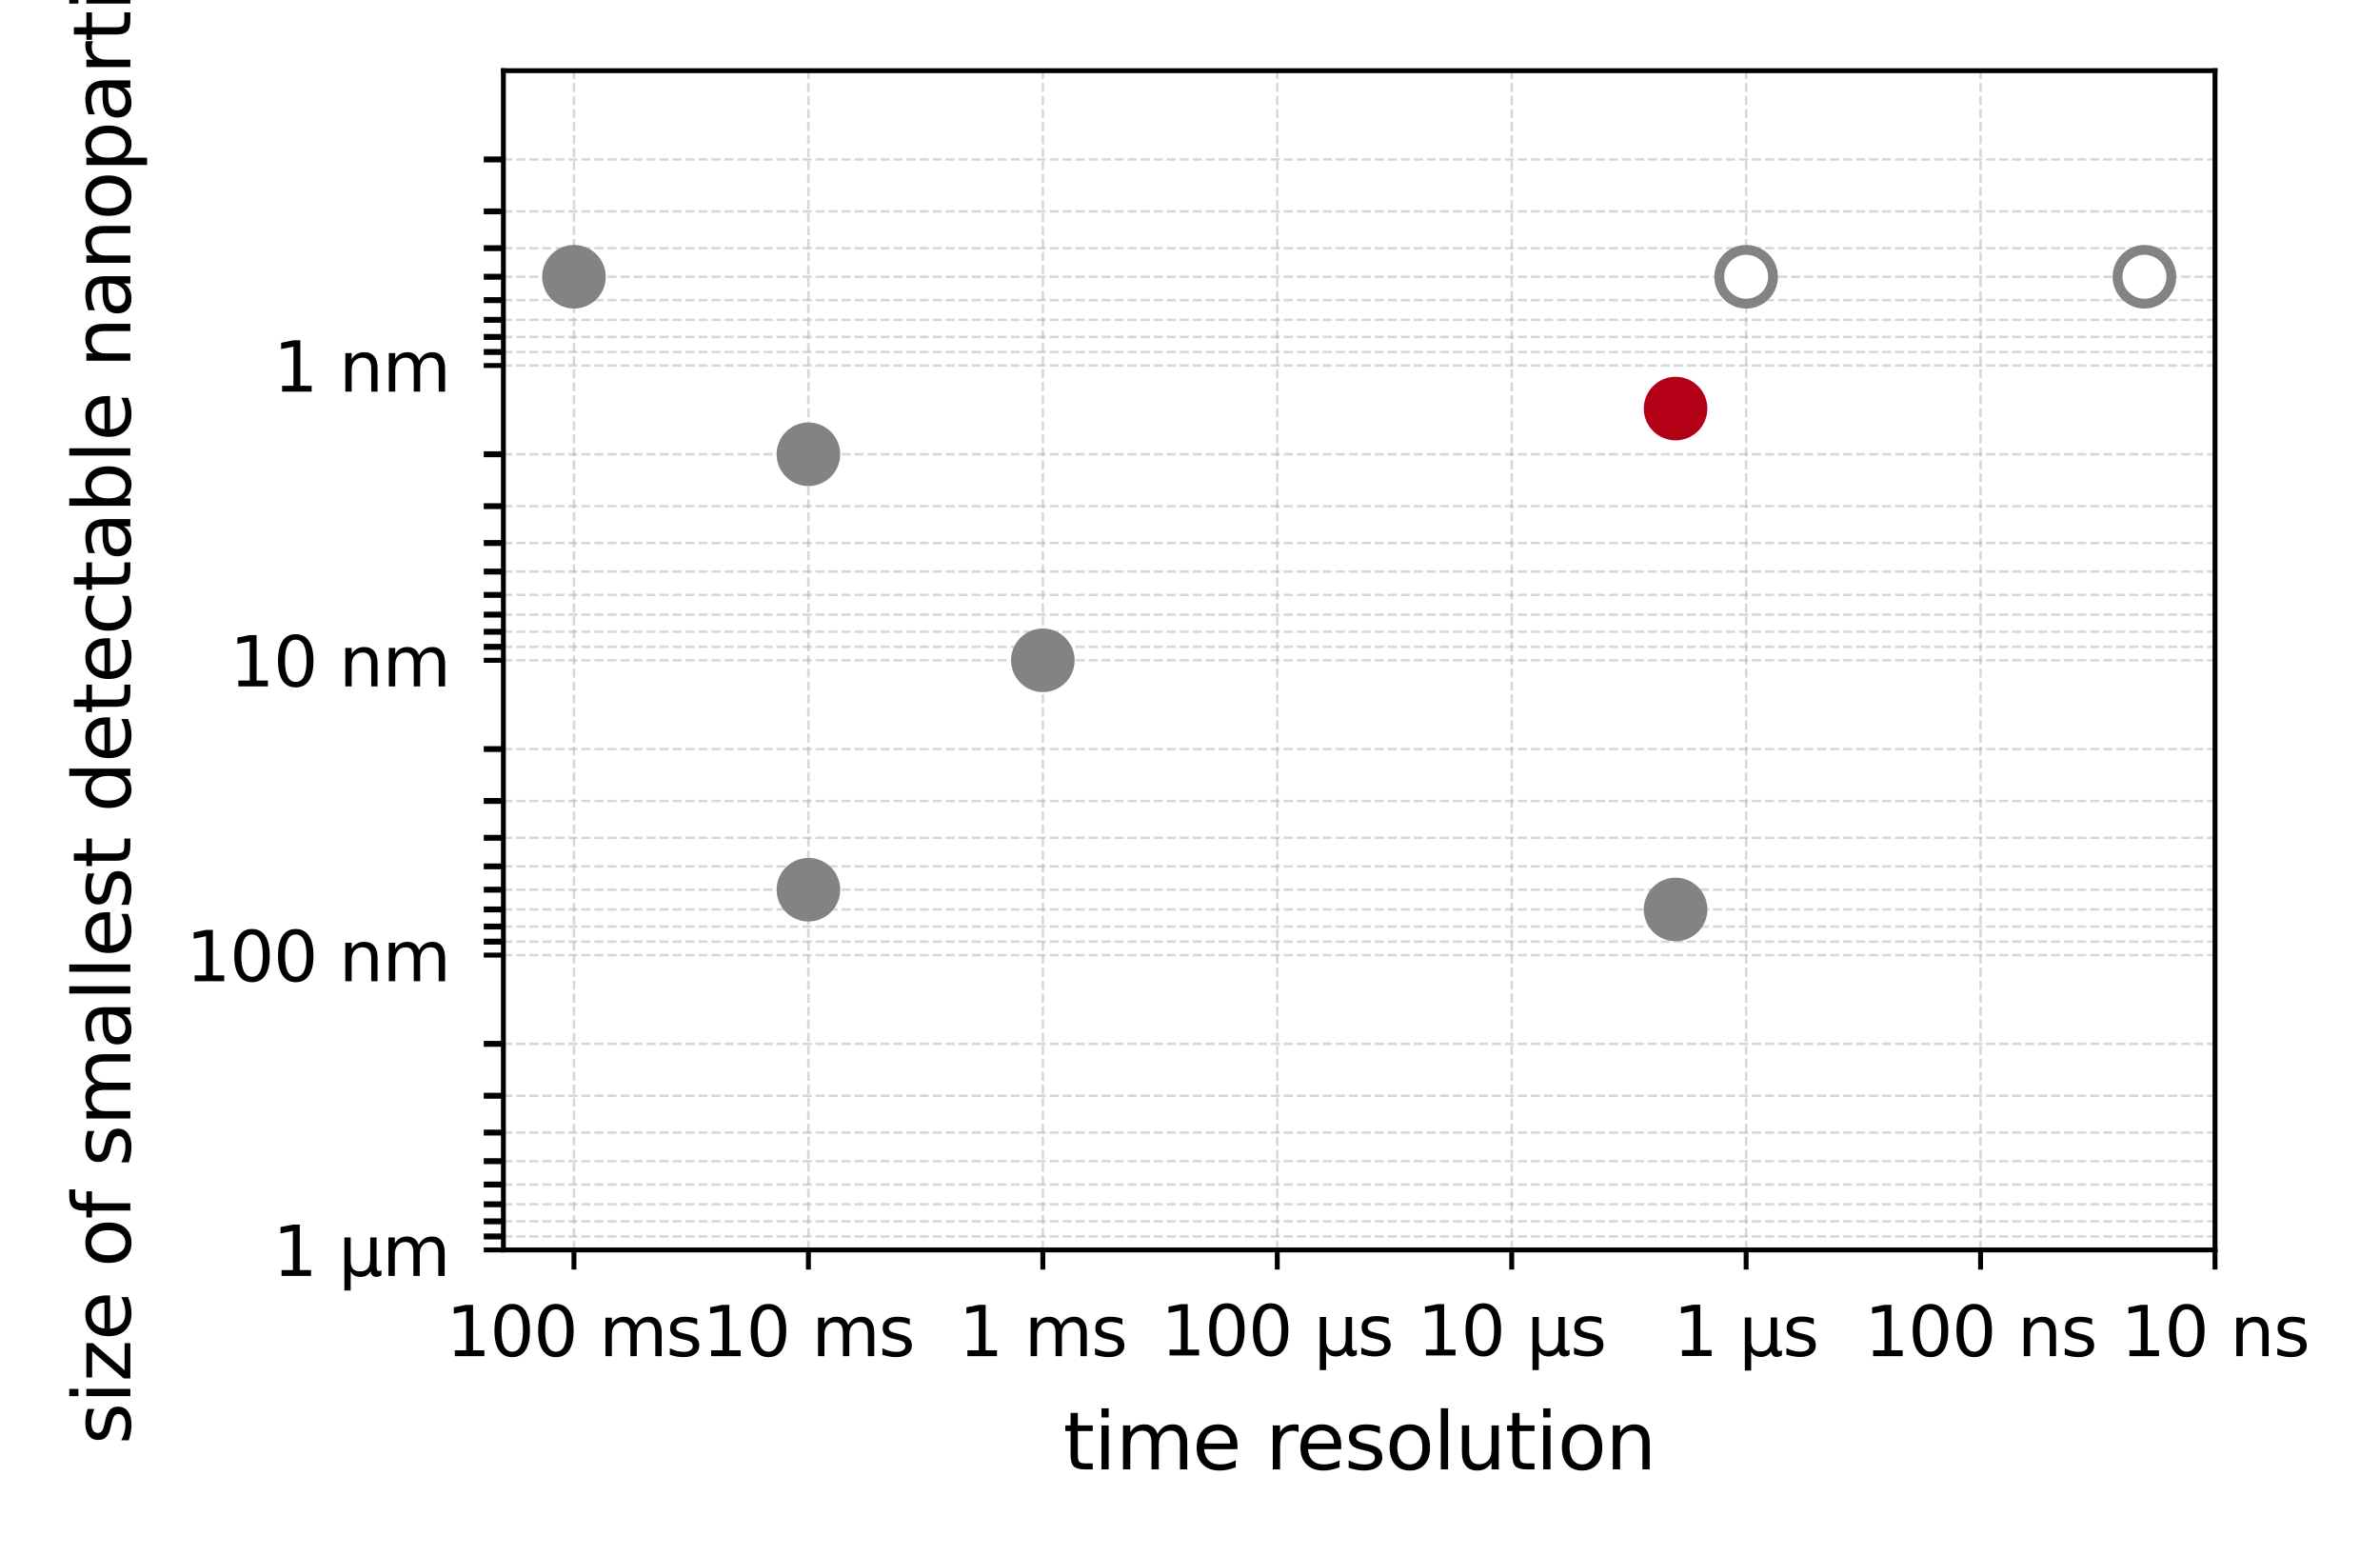 <?xml version="1.0" encoding="utf-8" standalone="no"?>
<!DOCTYPE svg PUBLIC "-//W3C//DTD SVG 1.1//EN"
  "http://www.w3.org/Graphics/SVG/1.1/DTD/svg11.dtd">
<svg xmlns:xlink="http://www.w3.org/1999/xlink" width="242.461pt" height="158.517pt" viewBox="0 0 242.461 158.517" xmlns="http://www.w3.org/2000/svg" version="1.1">
 <defs>
  <style type="text/css">*{stroke-linejoin: round; stroke-linecap: butt}</style>
 </defs>
 <g id="figure_1">
  <g id="patch_1">
   <path d="M 0 158.517 
L 242.461 158.517 
L 242.461 0 
L 0 0 
z
" style="fill: #ffffff"/>
  </g>
  <g id="axes_1">
   <g id="patch_2">
    <path d="M 51.283 127.3 
L 225.653 127.3 
L 225.653 7.2 
L 51.283 7.2 
z
" style="fill: #ffffff"/>
   </g>
   <g id="matplotlib.axis_1">
    <g id="xtick_1">
     <g id="line2d_1">
      <path d="M 225.653 127.3 
L 225.653 7.2 
" clip-path="url(#pc3b3ea3843)" style="fill: none; stroke-dasharray: 0.925,0.4; stroke-dashoffset: 0; stroke: #b0b0b0; stroke-opacity: 0.5; stroke-width: 0.25"/>
     </g>
     <g id="line2d_2">
      <defs>
       <path id="md70c2ba36d" d="M 0 0 
L 0 2 
" style="stroke: #000000; stroke-width: 0.5"/>
      </defs>
      <g>
       <use xlink:href="#md70c2ba36d" x="225.653" y="127.3" style="stroke: #000000; stroke-width: 0.5"/>
      </g>
     </g>
     <g id="text_1">
      <!-- 10 ns -->
      <g transform="translate(216.046 138.119) scale(0.07 -0.07)">
       <defs>
        <path id="DejaVuSans-31" d="M 794 531 
L 1825 531 
L 1825 4091 
L 703 3866 
L 703 4441 
L 1819 4666 
L 2450 4666 
L 2450 531 
L 3481 531 
L 3481 0 
L 794 0 
L 794 531 
z
" transform="scale(0.016)"/>
        <path id="DejaVuSans-30" d="M 2034 4250 
Q 1547 4250 1301 3770 
Q 1056 3291 1056 2328 
Q 1056 1369 1301 889 
Q 1547 409 2034 409 
Q 2525 409 2770 889 
Q 3016 1369 3016 2328 
Q 3016 3291 2770 3770 
Q 2525 4250 2034 4250 
z
M 2034 4750 
Q 2819 4750 3233 4129 
Q 3647 3509 3647 2328 
Q 3647 1150 3233 529 
Q 2819 -91 2034 -91 
Q 1250 -91 836 529 
Q 422 1150 422 2328 
Q 422 3509 836 4129 
Q 1250 4750 2034 4750 
z
" transform="scale(0.016)"/>
        <path id="DejaVuSans-20" transform="scale(0.016)"/>
        <path id="DejaVuSans-6e" d="M 3513 2113 
L 3513 0 
L 2938 0 
L 2938 2094 
Q 2938 2591 2744 2837 
Q 2550 3084 2163 3084 
Q 1697 3084 1428 2787 
Q 1159 2491 1159 1978 
L 1159 0 
L 581 0 
L 581 3500 
L 1159 3500 
L 1159 2956 
Q 1366 3272 1645 3428 
Q 1925 3584 2291 3584 
Q 2894 3584 3203 3211 
Q 3513 2838 3513 2113 
z
" transform="scale(0.016)"/>
        <path id="DejaVuSans-73" d="M 2834 3397 
L 2834 2853 
Q 2591 2978 2328 3040 
Q 2066 3103 1784 3103 
Q 1356 3103 1142 2972 
Q 928 2841 928 2578 
Q 928 2378 1081 2264 
Q 1234 2150 1697 2047 
L 1894 2003 
Q 2506 1872 2764 1633 
Q 3022 1394 3022 966 
Q 3022 478 2636 193 
Q 2250 -91 1575 -91 
Q 1294 -91 989 -36 
Q 684 19 347 128 
L 347 722 
Q 666 556 975 473 
Q 1284 391 1588 391 
Q 1994 391 2212 530 
Q 2431 669 2431 922 
Q 2431 1156 2273 1281 
Q 2116 1406 1581 1522 
L 1381 1569 
Q 847 1681 609 1914 
Q 372 2147 372 2553 
Q 372 3047 722 3315 
Q 1072 3584 1716 3584 
Q 2034 3584 2315 3537 
Q 2597 3491 2834 3397 
z
" transform="scale(0.016)"/>
       </defs>
       <use xlink:href="#DejaVuSans-31"/>
       <use xlink:href="#DejaVuSans-30" x="63.623"/>
       <use xlink:href="#DejaVuSans-20" x="127.246"/>
       <use xlink:href="#DejaVuSans-6e" x="159.033"/>
       <use xlink:href="#DejaVuSans-73" x="222.412"/>
      </g>
     </g>
    </g>
    <g id="xtick_2">
     <g id="line2d_3">
      <path d="M 201.77 127.3 
L 201.77 7.2 
" clip-path="url(#pc3b3ea3843)" style="fill: none; stroke-dasharray: 0.925,0.4; stroke-dashoffset: 0; stroke: #b0b0b0; stroke-opacity: 0.5; stroke-width: 0.25"/>
     </g>
     <g id="line2d_4">
      <g>
       <use xlink:href="#md70c2ba36d" x="201.77" y="127.3" style="stroke: #000000; stroke-width: 0.5"/>
      </g>
     </g>
     <g id="text_2">
      <!-- 100 ns -->
      <g transform="translate(189.936 138.119) scale(0.07 -0.07)">
       <use xlink:href="#DejaVuSans-31"/>
       <use xlink:href="#DejaVuSans-30" x="63.623"/>
       <use xlink:href="#DejaVuSans-30" x="127.246"/>
       <use xlink:href="#DejaVuSans-20" x="190.869"/>
       <use xlink:href="#DejaVuSans-6e" x="222.656"/>
       <use xlink:href="#DejaVuSans-73" x="286.035"/>
      </g>
     </g>
    </g>
    <g id="xtick_3">
     <g id="line2d_5">
      <path d="M 177.887 127.3 
L 177.887 7.2 
" clip-path="url(#pc3b3ea3843)" style="fill: none; stroke-dasharray: 0.925,0.4; stroke-dashoffset: 0; stroke: #b0b0b0; stroke-opacity: 0.5; stroke-width: 0.25"/>
     </g>
     <g id="line2d_6">
      <g>
       <use xlink:href="#md70c2ba36d" x="177.887" y="127.3" style="stroke: #000000; stroke-width: 0.5"/>
      </g>
     </g>
     <g id="text_3">
      <!-- 1 $\mathsf{\mu}$s -->
      <g transform="translate(170.467 138.105) scale(0.07 -0.07)">
       <defs>
        <path id="DejaVuSans-3bc" d="M 544 -1331 
L 544 3500 
L 1119 3500 
L 1119 1325 
Q 1119 872 1334 640 
Q 1550 409 1972 409 
Q 2434 409 2667 671 
Q 2900 934 2900 1459 
L 2900 3500 
L 3475 3500 
L 3475 806 
Q 3475 619 3529 530 
Q 3584 441 3700 441 
Q 3728 441 3778 458 
Q 3828 475 3916 513 
L 3916 50 
Q 3788 -22 3673 -56 
Q 3559 -91 3450 -91 
Q 3234 -91 3106 31 
Q 2978 153 2931 403 
Q 2775 156 2548 32 
Q 2322 -91 2016 -91 
Q 1697 -91 1473 31 
Q 1250 153 1119 397 
L 1119 -1331 
L 544 -1331 
z
" transform="scale(0.016)"/>
       </defs>
       <use xlink:href="#DejaVuSans-31" transform="translate(0 0.094)"/>
       <use xlink:href="#DejaVuSans-20" transform="translate(63.623 0.094)"/>
       <use xlink:href="#DejaVuSans-3bc" transform="translate(95.41 0.094)"/>
       <use xlink:href="#DejaVuSans-73" transform="translate(159.033 0.094)"/>
      </g>
     </g>
    </g>
    <g id="xtick_4">
     <g id="line2d_7">
      <path d="M 154.004 127.3 
L 154.004 7.2 
" clip-path="url(#pc3b3ea3843)" style="fill: none; stroke-dasharray: 0.925,0.4; stroke-dashoffset: 0; stroke: #b0b0b0; stroke-opacity: 0.5; stroke-width: 0.25"/>
     </g>
     <g id="line2d_8">
      <g>
       <use xlink:href="#md70c2ba36d" x="154.004" y="127.3" style="stroke: #000000; stroke-width: 0.5"/>
      </g>
     </g>
     <g id="text_4">
      <!-- 10 $\mathsf{\mu}$s -->
      <g transform="translate(144.379 138.105) scale(0.07 -0.07)">
       <use xlink:href="#DejaVuSans-31" transform="translate(0 0.781)"/>
       <use xlink:href="#DejaVuSans-30" transform="translate(63.623 0.781)"/>
       <use xlink:href="#DejaVuSans-20" transform="translate(127.246 0.781)"/>
       <use xlink:href="#DejaVuSans-3bc" transform="translate(159.033 0.781)"/>
       <use xlink:href="#DejaVuSans-73" transform="translate(222.656 0.781)"/>
      </g>
     </g>
    </g>
    <g id="xtick_5">
     <g id="line2d_9">
      <path d="M 130.121 127.3 
L 130.121 7.2 
" clip-path="url(#pc3b3ea3843)" style="fill: none; stroke-dasharray: 0.925,0.4; stroke-dashoffset: 0; stroke: #b0b0b0; stroke-opacity: 0.5; stroke-width: 0.25"/>
     </g>
     <g id="line2d_10">
      <g>
       <use xlink:href="#md70c2ba36d" x="130.121" y="127.3" style="stroke: #000000; stroke-width: 0.5"/>
      </g>
     </g>
     <g id="text_5">
      <!-- 100 $\mathsf{\mu}$s -->
      <g transform="translate(118.256 138.105) scale(0.07 -0.07)">
       <use xlink:href="#DejaVuSans-31" transform="translate(0 0.781)"/>
       <use xlink:href="#DejaVuSans-30" transform="translate(63.623 0.781)"/>
       <use xlink:href="#DejaVuSans-30" transform="translate(127.246 0.781)"/>
       <use xlink:href="#DejaVuSans-20" transform="translate(190.869 0.781)"/>
       <use xlink:href="#DejaVuSans-3bc" transform="translate(222.656 0.781)"/>
       <use xlink:href="#DejaVuSans-73" transform="translate(286.279 0.781)"/>
      </g>
     </g>
    </g>
    <g id="xtick_6">
     <g id="line2d_11">
      <path d="M 106.238 127.3 
L 106.238 7.2 
" clip-path="url(#pc3b3ea3843)" style="fill: none; stroke-dasharray: 0.925,0.4; stroke-dashoffset: 0; stroke: #b0b0b0; stroke-opacity: 0.5; stroke-width: 0.25"/>
     </g>
     <g id="line2d_12">
      <g>
       <use xlink:href="#md70c2ba36d" x="106.238" y="127.3" style="stroke: #000000; stroke-width: 0.5"/>
      </g>
     </g>
     <g id="text_6">
      <!-- 1 ms -->
      <g transform="translate(97.667 138.119) scale(0.07 -0.07)">
       <defs>
        <path id="DejaVuSans-6d" d="M 3328 2828 
Q 3544 3216 3844 3400 
Q 4144 3584 4550 3584 
Q 5097 3584 5394 3201 
Q 5691 2819 5691 2113 
L 5691 0 
L 5113 0 
L 5113 2094 
Q 5113 2597 4934 2840 
Q 4756 3084 4391 3084 
Q 3944 3084 3684 2787 
Q 3425 2491 3425 1978 
L 3425 0 
L 2847 0 
L 2847 2094 
Q 2847 2600 2669 2842 
Q 2491 3084 2119 3084 
Q 1678 3084 1418 2786 
Q 1159 2488 1159 1978 
L 1159 0 
L 581 0 
L 581 3500 
L 1159 3500 
L 1159 2956 
Q 1356 3278 1631 3431 
Q 1906 3584 2284 3584 
Q 2666 3584 2933 3390 
Q 3200 3197 3328 2828 
z
" transform="scale(0.016)"/>
       </defs>
       <use xlink:href="#DejaVuSans-31"/>
       <use xlink:href="#DejaVuSans-20" x="63.623"/>
       <use xlink:href="#DejaVuSans-6d" x="95.41"/>
       <use xlink:href="#DejaVuSans-73" x="192.822"/>
      </g>
     </g>
    </g>
    <g id="xtick_7">
     <g id="line2d_13">
      <path d="M 82.356 127.3 
L 82.356 7.2 
" clip-path="url(#pc3b3ea3843)" style="fill: none; stroke-dasharray: 0.925,0.4; stroke-dashoffset: 0; stroke: #b0b0b0; stroke-opacity: 0.5; stroke-width: 0.25"/>
     </g>
     <g id="line2d_14">
      <g>
       <use xlink:href="#md70c2ba36d" x="82.356" y="127.3" style="stroke: #000000; stroke-width: 0.5"/>
      </g>
     </g>
     <g id="text_7">
      <!-- 10 ms -->
      <g transform="translate(71.557 138.119) scale(0.07 -0.07)">
       <use xlink:href="#DejaVuSans-31"/>
       <use xlink:href="#DejaVuSans-30" x="63.623"/>
       <use xlink:href="#DejaVuSans-20" x="127.246"/>
       <use xlink:href="#DejaVuSans-6d" x="159.033"/>
       <use xlink:href="#DejaVuSans-73" x="256.445"/>
      </g>
     </g>
    </g>
    <g id="xtick_8">
     <g id="line2d_15">
      <path d="M 58.473 127.3 
L 58.473 7.2 
" clip-path="url(#pc3b3ea3843)" style="fill: none; stroke-dasharray: 0.925,0.4; stroke-dashoffset: 0; stroke: #b0b0b0; stroke-opacity: 0.5; stroke-width: 0.25"/>
     </g>
     <g id="line2d_16">
      <g>
       <use xlink:href="#md70c2ba36d" x="58.473" y="127.3" style="stroke: #000000; stroke-width: 0.5"/>
      </g>
     </g>
     <g id="text_8">
      <!-- 100 ms -->
      <g transform="translate(45.447 138.119) scale(0.07 -0.07)">
       <use xlink:href="#DejaVuSans-31"/>
       <use xlink:href="#DejaVuSans-30" x="63.623"/>
       <use xlink:href="#DejaVuSans-30" x="127.246"/>
       <use xlink:href="#DejaVuSans-20" x="190.869"/>
       <use xlink:href="#DejaVuSans-6d" x="222.656"/>
       <use xlink:href="#DejaVuSans-73" x="320.068"/>
      </g>
     </g>
    </g>
    <g id="text_9">
     <!-- time resolution -->
     <g transform="translate(108.305 149.653) scale(0.08 -0.08)">
      <defs>
       <path id="DejaVuSans-74" d="M 1172 4494 
L 1172 3500 
L 2356 3500 
L 2356 3053 
L 1172 3053 
L 1172 1153 
Q 1172 725 1289 603 
Q 1406 481 1766 481 
L 2356 481 
L 2356 0 
L 1766 0 
Q 1100 0 847 248 
Q 594 497 594 1153 
L 594 3053 
L 172 3053 
L 172 3500 
L 594 3500 
L 594 4494 
L 1172 4494 
z
" transform="scale(0.016)"/>
       <path id="DejaVuSans-69" d="M 603 3500 
L 1178 3500 
L 1178 0 
L 603 0 
L 603 3500 
z
M 603 4863 
L 1178 4863 
L 1178 4134 
L 603 4134 
L 603 4863 
z
" transform="scale(0.016)"/>
       <path id="DejaVuSans-65" d="M 3597 1894 
L 3597 1613 
L 953 1613 
Q 991 1019 1311 708 
Q 1631 397 2203 397 
Q 2534 397 2845 478 
Q 3156 559 3463 722 
L 3463 178 
Q 3153 47 2828 -22 
Q 2503 -91 2169 -91 
Q 1331 -91 842 396 
Q 353 884 353 1716 
Q 353 2575 817 3079 
Q 1281 3584 2069 3584 
Q 2775 3584 3186 3129 
Q 3597 2675 3597 1894 
z
M 3022 2063 
Q 3016 2534 2758 2815 
Q 2500 3097 2075 3097 
Q 1594 3097 1305 2825 
Q 1016 2553 972 2059 
L 3022 2063 
z
" transform="scale(0.016)"/>
       <path id="DejaVuSans-72" d="M 2631 2963 
Q 2534 3019 2420 3045 
Q 2306 3072 2169 3072 
Q 1681 3072 1420 2755 
Q 1159 2438 1159 1844 
L 1159 0 
L 581 0 
L 581 3500 
L 1159 3500 
L 1159 2956 
Q 1341 3275 1631 3429 
Q 1922 3584 2338 3584 
Q 2397 3584 2469 3576 
Q 2541 3569 2628 3553 
L 2631 2963 
z
" transform="scale(0.016)"/>
       <path id="DejaVuSans-6f" d="M 1959 3097 
Q 1497 3097 1228 2736 
Q 959 2375 959 1747 
Q 959 1119 1226 758 
Q 1494 397 1959 397 
Q 2419 397 2687 759 
Q 2956 1122 2956 1747 
Q 2956 2369 2687 2733 
Q 2419 3097 1959 3097 
z
M 1959 3584 
Q 2709 3584 3137 3096 
Q 3566 2609 3566 1747 
Q 3566 888 3137 398 
Q 2709 -91 1959 -91 
Q 1206 -91 779 398 
Q 353 888 353 1747 
Q 353 2609 779 3096 
Q 1206 3584 1959 3584 
z
" transform="scale(0.016)"/>
       <path id="DejaVuSans-6c" d="M 603 4863 
L 1178 4863 
L 1178 0 
L 603 0 
L 603 4863 
z
" transform="scale(0.016)"/>
       <path id="DejaVuSans-75" d="M 544 1381 
L 544 3500 
L 1119 3500 
L 1119 1403 
Q 1119 906 1312 657 
Q 1506 409 1894 409 
Q 2359 409 2629 706 
Q 2900 1003 2900 1516 
L 2900 3500 
L 3475 3500 
L 3475 0 
L 2900 0 
L 2900 538 
Q 2691 219 2414 64 
Q 2138 -91 1772 -91 
Q 1169 -91 856 284 
Q 544 659 544 1381 
z
M 1991 3584 
L 1991 3584 
z
" transform="scale(0.016)"/>
      </defs>
      <use xlink:href="#DejaVuSans-74"/>
      <use xlink:href="#DejaVuSans-69" x="39.209"/>
      <use xlink:href="#DejaVuSans-6d" x="66.992"/>
      <use xlink:href="#DejaVuSans-65" x="164.404"/>
      <use xlink:href="#DejaVuSans-20" x="225.928"/>
      <use xlink:href="#DejaVuSans-72" x="257.715"/>
      <use xlink:href="#DejaVuSans-65" x="296.578"/>
      <use xlink:href="#DejaVuSans-73" x="358.102"/>
      <use xlink:href="#DejaVuSans-6f" x="410.201"/>
      <use xlink:href="#DejaVuSans-6c" x="471.383"/>
      <use xlink:href="#DejaVuSans-75" x="499.166"/>
      <use xlink:href="#DejaVuSans-74" x="562.545"/>
      <use xlink:href="#DejaVuSans-69" x="601.754"/>
      <use xlink:href="#DejaVuSans-6f" x="629.537"/>
      <use xlink:href="#DejaVuSans-6e" x="690.719"/>
     </g>
    </g>
   </g>
   <g id="matplotlib.axis_2">
    <g id="ytick_1">
     <g id="line2d_17">
      <path d="M 51.283 127.3 
L 225.653 127.3 
" clip-path="url(#pc3b3ea3843)" style="fill: none; stroke-dasharray: 0.925,0.4; stroke-dashoffset: 0; stroke: #b0b0b0; stroke-opacity: 0.5; stroke-width: 0.25"/>
     </g>
     <g id="line2d_18">
      <defs>
       <path id="m276f7c7479" d="M 0 0 
L -2 0 
" style="stroke: #000000; stroke-width: 0.5"/>
      </defs>
      <g>
       <use xlink:href="#m276f7c7479" x="51.283" y="127.3" style="stroke: #000000; stroke-width: 0.5"/>
      </g>
     </g>
     <g id="text_10">
      <!-- 1 $\mathsf{\mu}$m -->
      <g transform="translate(27.793 129.952) scale(0.07 -0.07)">
       <use xlink:href="#DejaVuSans-31" transform="translate(0 0.094)"/>
       <use xlink:href="#DejaVuSans-20" transform="translate(63.623 0.094)"/>
       <use xlink:href="#DejaVuSans-3bc" transform="translate(95.41 0.094)"/>
       <use xlink:href="#DejaVuSans-6d" transform="translate(159.033 0.094)"/>
      </g>
     </g>
    </g>
    <g id="ytick_2">
     <g id="line2d_19">
      <path d="M 51.283 97.275 
L 225.653 97.275 
" clip-path="url(#pc3b3ea3843)" style="fill: none; stroke-dasharray: 0.925,0.4; stroke-dashoffset: 0; stroke: #b0b0b0; stroke-opacity: 0.5; stroke-width: 0.25"/>
     </g>
     <g id="line2d_20">
      <g>
       <use xlink:href="#m276f7c7479" x="51.283" y="97.275" style="stroke: #000000; stroke-width: 0.5"/>
      </g>
     </g>
     <g id="text_11">
      <!-- 100 nm -->
      <g transform="translate(18.942 99.934) scale(0.07 -0.07)">
       <use xlink:href="#DejaVuSans-31"/>
       <use xlink:href="#DejaVuSans-30" x="63.623"/>
       <use xlink:href="#DejaVuSans-30" x="127.246"/>
       <use xlink:href="#DejaVuSans-20" x="190.869"/>
       <use xlink:href="#DejaVuSans-6e" x="222.656"/>
       <use xlink:href="#DejaVuSans-6d" x="286.035"/>
      </g>
     </g>
    </g>
    <g id="ytick_3">
     <g id="line2d_21">
      <path d="M 51.283 67.25 
L 225.653 67.25 
" clip-path="url(#pc3b3ea3843)" style="fill: none; stroke-dasharray: 0.925,0.4; stroke-dashoffset: 0; stroke: #b0b0b0; stroke-opacity: 0.5; stroke-width: 0.25"/>
     </g>
     <g id="line2d_22">
      <g>
       <use xlink:href="#m276f7c7479" x="51.283" y="67.25" style="stroke: #000000; stroke-width: 0.5"/>
      </g>
     </g>
     <g id="text_12">
      <!-- 10 nm -->
      <g transform="translate(23.396 69.909) scale(0.07 -0.07)">
       <use xlink:href="#DejaVuSans-31"/>
       <use xlink:href="#DejaVuSans-30" x="63.623"/>
       <use xlink:href="#DejaVuSans-20" x="127.246"/>
       <use xlink:href="#DejaVuSans-6e" x="159.033"/>
       <use xlink:href="#DejaVuSans-6d" x="222.412"/>
      </g>
     </g>
    </g>
    <g id="ytick_4">
     <g id="line2d_23">
      <path d="M 51.283 37.225 
L 225.653 37.225 
" clip-path="url(#pc3b3ea3843)" style="fill: none; stroke-dasharray: 0.925,0.4; stroke-dashoffset: 0; stroke: #b0b0b0; stroke-opacity: 0.5; stroke-width: 0.25"/>
     </g>
     <g id="line2d_24">
      <g>
       <use xlink:href="#m276f7c7479" x="51.283" y="37.225" style="stroke: #000000; stroke-width: 0.5"/>
      </g>
     </g>
     <g id="text_13">
      <!-- 1 nm -->
      <g transform="translate(27.85 39.884) scale(0.07 -0.07)">
       <use xlink:href="#DejaVuSans-31"/>
       <use xlink:href="#DejaVuSans-20" x="63.623"/>
       <use xlink:href="#DejaVuSans-6e" x="95.41"/>
       <use xlink:href="#DejaVuSans-6d" x="158.789"/>
      </g>
     </g>
    </g>
    <g id="ytick_5">
     <g id="line2d_25">
      <path d="M 51.283 16.238 
L 225.653 16.238 
" clip-path="url(#pc3b3ea3843)" style="fill: none; stroke-dasharray: 0.925,0.4; stroke-dashoffset: 0; stroke: #b0b0b0; stroke-opacity: 0.5; stroke-width: 0.25"/>
     </g>
     <g id="line2d_26">
      <defs>
       <path id="me247e06c7e" d="M 0 0 
L -2 0 
" style="stroke: #000000; stroke-width: 0.6"/>
      </defs>
      <g>
       <use xlink:href="#me247e06c7e" x="51.283" y="16.238" style="stroke: #000000; stroke-width: 0.6"/>
      </g>
     </g>
    </g>
    <g id="ytick_6">
     <g id="line2d_27">
      <path d="M 51.283 21.526 
L 225.653 21.526 
" clip-path="url(#pc3b3ea3843)" style="fill: none; stroke-dasharray: 0.925,0.4; stroke-dashoffset: 0; stroke: #b0b0b0; stroke-opacity: 0.5; stroke-width: 0.25"/>
     </g>
     <g id="line2d_28">
      <g>
       <use xlink:href="#me247e06c7e" x="51.283" y="21.526" style="stroke: #000000; stroke-width: 0.6"/>
      </g>
     </g>
    </g>
    <g id="ytick_7">
     <g id="line2d_29">
      <path d="M 51.283 25.277 
L 225.653 25.277 
" clip-path="url(#pc3b3ea3843)" style="fill: none; stroke-dasharray: 0.925,0.4; stroke-dashoffset: 0; stroke: #b0b0b0; stroke-opacity: 0.5; stroke-width: 0.25"/>
     </g>
     <g id="line2d_30">
      <g>
       <use xlink:href="#me247e06c7e" x="51.283" y="25.277" style="stroke: #000000; stroke-width: 0.6"/>
      </g>
     </g>
    </g>
    <g id="ytick_8">
     <g id="line2d_31">
      <path d="M 51.283 28.187 
L 225.653 28.187 
" clip-path="url(#pc3b3ea3843)" style="fill: none; stroke-dasharray: 0.925,0.4; stroke-dashoffset: 0; stroke: #b0b0b0; stroke-opacity: 0.5; stroke-width: 0.25"/>
     </g>
     <g id="line2d_32">
      <g>
       <use xlink:href="#me247e06c7e" x="51.283" y="28.187" style="stroke: #000000; stroke-width: 0.6"/>
      </g>
     </g>
    </g>
    <g id="ytick_9">
     <g id="line2d_33">
      <path d="M 51.283 30.564 
L 225.653 30.564 
" clip-path="url(#pc3b3ea3843)" style="fill: none; stroke-dasharray: 0.925,0.4; stroke-dashoffset: 0; stroke: #b0b0b0; stroke-opacity: 0.5; stroke-width: 0.25"/>
     </g>
     <g id="line2d_34">
      <g>
       <use xlink:href="#me247e06c7e" x="51.283" y="30.564" style="stroke: #000000; stroke-width: 0.6"/>
      </g>
     </g>
    </g>
    <g id="ytick_10">
     <g id="line2d_35">
      <path d="M 51.283 32.574 
L 225.653 32.574 
" clip-path="url(#pc3b3ea3843)" style="fill: none; stroke-dasharray: 0.925,0.4; stroke-dashoffset: 0; stroke: #b0b0b0; stroke-opacity: 0.5; stroke-width: 0.25"/>
     </g>
     <g id="line2d_36">
      <g>
       <use xlink:href="#me247e06c7e" x="51.283" y="32.574" style="stroke: #000000; stroke-width: 0.6"/>
      </g>
     </g>
    </g>
    <g id="ytick_11">
     <g id="line2d_37">
      <path d="M 51.283 34.315 
L 225.653 34.315 
" clip-path="url(#pc3b3ea3843)" style="fill: none; stroke-dasharray: 0.925,0.4; stroke-dashoffset: 0; stroke: #b0b0b0; stroke-opacity: 0.5; stroke-width: 0.25"/>
     </g>
     <g id="line2d_38">
      <g>
       <use xlink:href="#me247e06c7e" x="51.283" y="34.315" style="stroke: #000000; stroke-width: 0.6"/>
      </g>
     </g>
    </g>
    <g id="ytick_12">
     <g id="line2d_39">
      <path d="M 51.283 35.851 
L 225.653 35.851 
" clip-path="url(#pc3b3ea3843)" style="fill: none; stroke-dasharray: 0.925,0.4; stroke-dashoffset: 0; stroke: #b0b0b0; stroke-opacity: 0.5; stroke-width: 0.25"/>
     </g>
     <g id="line2d_40">
      <g>
       <use xlink:href="#me247e06c7e" x="51.283" y="35.851" style="stroke: #000000; stroke-width: 0.6"/>
      </g>
     </g>
    </g>
    <g id="ytick_13">
     <g id="line2d_41">
      <path d="M 51.283 46.263 
L 225.653 46.263 
" clip-path="url(#pc3b3ea3843)" style="fill: none; stroke-dasharray: 0.925,0.4; stroke-dashoffset: 0; stroke: #b0b0b0; stroke-opacity: 0.5; stroke-width: 0.25"/>
     </g>
     <g id="line2d_42">
      <g>
       <use xlink:href="#me247e06c7e" x="51.283" y="46.263" style="stroke: #000000; stroke-width: 0.6"/>
      </g>
     </g>
    </g>
    <g id="ytick_14">
     <g id="line2d_43">
      <path d="M 51.283 51.551 
L 225.653 51.551 
" clip-path="url(#pc3b3ea3843)" style="fill: none; stroke-dasharray: 0.925,0.4; stroke-dashoffset: 0; stroke: #b0b0b0; stroke-opacity: 0.5; stroke-width: 0.25"/>
     </g>
     <g id="line2d_44">
      <g>
       <use xlink:href="#me247e06c7e" x="51.283" y="51.551" style="stroke: #000000; stroke-width: 0.6"/>
      </g>
     </g>
    </g>
    <g id="ytick_15">
     <g id="line2d_45">
      <path d="M 51.283 55.302 
L 225.653 55.302 
" clip-path="url(#pc3b3ea3843)" style="fill: none; stroke-dasharray: 0.925,0.4; stroke-dashoffset: 0; stroke: #b0b0b0; stroke-opacity: 0.5; stroke-width: 0.25"/>
     </g>
     <g id="line2d_46">
      <g>
       <use xlink:href="#me247e06c7e" x="51.283" y="55.302" style="stroke: #000000; stroke-width: 0.6"/>
      </g>
     </g>
    </g>
    <g id="ytick_16">
     <g id="line2d_47">
      <path d="M 51.283 58.212 
L 225.653 58.212 
" clip-path="url(#pc3b3ea3843)" style="fill: none; stroke-dasharray: 0.925,0.4; stroke-dashoffset: 0; stroke: #b0b0b0; stroke-opacity: 0.5; stroke-width: 0.25"/>
     </g>
     <g id="line2d_48">
      <g>
       <use xlink:href="#me247e06c7e" x="51.283" y="58.212" style="stroke: #000000; stroke-width: 0.6"/>
      </g>
     </g>
    </g>
    <g id="ytick_17">
     <g id="line2d_49">
      <path d="M 51.283 60.589 
L 225.653 60.589 
" clip-path="url(#pc3b3ea3843)" style="fill: none; stroke-dasharray: 0.925,0.4; stroke-dashoffset: 0; stroke: #b0b0b0; stroke-opacity: 0.5; stroke-width: 0.25"/>
     </g>
     <g id="line2d_50">
      <g>
       <use xlink:href="#me247e06c7e" x="51.283" y="60.589" style="stroke: #000000; stroke-width: 0.6"/>
      </g>
     </g>
    </g>
    <g id="ytick_18">
     <g id="line2d_51">
      <path d="M 51.283 62.599 
L 225.653 62.599 
" clip-path="url(#pc3b3ea3843)" style="fill: none; stroke-dasharray: 0.925,0.4; stroke-dashoffset: 0; stroke: #b0b0b0; stroke-opacity: 0.5; stroke-width: 0.25"/>
     </g>
     <g id="line2d_52">
      <g>
       <use xlink:href="#me247e06c7e" x="51.283" y="62.599" style="stroke: #000000; stroke-width: 0.6"/>
      </g>
     </g>
    </g>
    <g id="ytick_19">
     <g id="line2d_53">
      <path d="M 51.283 64.34 
L 225.653 64.34 
" clip-path="url(#pc3b3ea3843)" style="fill: none; stroke-dasharray: 0.925,0.4; stroke-dashoffset: 0; stroke: #b0b0b0; stroke-opacity: 0.5; stroke-width: 0.25"/>
     </g>
     <g id="line2d_54">
      <g>
       <use xlink:href="#me247e06c7e" x="51.283" y="64.34" style="stroke: #000000; stroke-width: 0.6"/>
      </g>
     </g>
    </g>
    <g id="ytick_20">
     <g id="line2d_55">
      <path d="M 51.283 65.876 
L 225.653 65.876 
" clip-path="url(#pc3b3ea3843)" style="fill: none; stroke-dasharray: 0.925,0.4; stroke-dashoffset: 0; stroke: #b0b0b0; stroke-opacity: 0.5; stroke-width: 0.25"/>
     </g>
     <g id="line2d_56">
      <g>
       <use xlink:href="#me247e06c7e" x="51.283" y="65.876" style="stroke: #000000; stroke-width: 0.6"/>
      </g>
     </g>
    </g>
    <g id="ytick_21">
     <g id="line2d_57">
      <path d="M 51.283 76.288 
L 225.653 76.288 
" clip-path="url(#pc3b3ea3843)" style="fill: none; stroke-dasharray: 0.925,0.4; stroke-dashoffset: 0; stroke: #b0b0b0; stroke-opacity: 0.5; stroke-width: 0.25"/>
     </g>
     <g id="line2d_58">
      <g>
       <use xlink:href="#me247e06c7e" x="51.283" y="76.288" style="stroke: #000000; stroke-width: 0.6"/>
      </g>
     </g>
    </g>
    <g id="ytick_22">
     <g id="line2d_59">
      <path d="M 51.283 81.576 
L 225.653 81.576 
" clip-path="url(#pc3b3ea3843)" style="fill: none; stroke-dasharray: 0.925,0.4; stroke-dashoffset: 0; stroke: #b0b0b0; stroke-opacity: 0.5; stroke-width: 0.25"/>
     </g>
     <g id="line2d_60">
      <g>
       <use xlink:href="#me247e06c7e" x="51.283" y="81.576" style="stroke: #000000; stroke-width: 0.6"/>
      </g>
     </g>
    </g>
    <g id="ytick_23">
     <g id="line2d_61">
      <path d="M 51.283 85.327 
L 225.653 85.327 
" clip-path="url(#pc3b3ea3843)" style="fill: none; stroke-dasharray: 0.925,0.4; stroke-dashoffset: 0; stroke: #b0b0b0; stroke-opacity: 0.5; stroke-width: 0.25"/>
     </g>
     <g id="line2d_62">
      <g>
       <use xlink:href="#me247e06c7e" x="51.283" y="85.327" style="stroke: #000000; stroke-width: 0.6"/>
      </g>
     </g>
    </g>
    <g id="ytick_24">
     <g id="line2d_63">
      <path d="M 51.283 88.237 
L 225.653 88.237 
" clip-path="url(#pc3b3ea3843)" style="fill: none; stroke-dasharray: 0.925,0.4; stroke-dashoffset: 0; stroke: #b0b0b0; stroke-opacity: 0.5; stroke-width: 0.25"/>
     </g>
     <g id="line2d_64">
      <g>
       <use xlink:href="#me247e06c7e" x="51.283" y="88.237" style="stroke: #000000; stroke-width: 0.6"/>
      </g>
     </g>
    </g>
    <g id="ytick_25">
     <g id="line2d_65">
      <path d="M 51.283 90.614 
L 225.653 90.614 
" clip-path="url(#pc3b3ea3843)" style="fill: none; stroke-dasharray: 0.925,0.4; stroke-dashoffset: 0; stroke: #b0b0b0; stroke-opacity: 0.5; stroke-width: 0.25"/>
     </g>
     <g id="line2d_66">
      <g>
       <use xlink:href="#me247e06c7e" x="51.283" y="90.614" style="stroke: #000000; stroke-width: 0.6"/>
      </g>
     </g>
    </g>
    <g id="ytick_26">
     <g id="line2d_67">
      <path d="M 51.283 92.624 
L 225.653 92.624 
" clip-path="url(#pc3b3ea3843)" style="fill: none; stroke-dasharray: 0.925,0.4; stroke-dashoffset: 0; stroke: #b0b0b0; stroke-opacity: 0.5; stroke-width: 0.25"/>
     </g>
     <g id="line2d_68">
      <g>
       <use xlink:href="#me247e06c7e" x="51.283" y="92.624" style="stroke: #000000; stroke-width: 0.6"/>
      </g>
     </g>
    </g>
    <g id="ytick_27">
     <g id="line2d_69">
      <path d="M 51.283 94.365 
L 225.653 94.365 
" clip-path="url(#pc3b3ea3843)" style="fill: none; stroke-dasharray: 0.925,0.4; stroke-dashoffset: 0; stroke: #b0b0b0; stroke-opacity: 0.5; stroke-width: 0.25"/>
     </g>
     <g id="line2d_70">
      <g>
       <use xlink:href="#me247e06c7e" x="51.283" y="94.365" style="stroke: #000000; stroke-width: 0.6"/>
      </g>
     </g>
    </g>
    <g id="ytick_28">
     <g id="line2d_71">
      <path d="M 51.283 95.901 
L 225.653 95.901 
" clip-path="url(#pc3b3ea3843)" style="fill: none; stroke-dasharray: 0.925,0.4; stroke-dashoffset: 0; stroke: #b0b0b0; stroke-opacity: 0.5; stroke-width: 0.25"/>
     </g>
     <g id="line2d_72">
      <g>
       <use xlink:href="#me247e06c7e" x="51.283" y="95.901" style="stroke: #000000; stroke-width: 0.6"/>
      </g>
     </g>
    </g>
    <g id="ytick_29">
     <g id="line2d_73">
      <path d="M 51.283 106.313 
L 225.653 106.313 
" clip-path="url(#pc3b3ea3843)" style="fill: none; stroke-dasharray: 0.925,0.4; stroke-dashoffset: 0; stroke: #b0b0b0; stroke-opacity: 0.5; stroke-width: 0.25"/>
     </g>
     <g id="line2d_74">
      <g>
       <use xlink:href="#me247e06c7e" x="51.283" y="106.313" style="stroke: #000000; stroke-width: 0.6"/>
      </g>
     </g>
    </g>
    <g id="ytick_30">
     <g id="line2d_75">
      <path d="M 51.283 111.601 
L 225.653 111.601 
" clip-path="url(#pc3b3ea3843)" style="fill: none; stroke-dasharray: 0.925,0.4; stroke-dashoffset: 0; stroke: #b0b0b0; stroke-opacity: 0.5; stroke-width: 0.25"/>
     </g>
     <g id="line2d_76">
      <g>
       <use xlink:href="#me247e06c7e" x="51.283" y="111.601" style="stroke: #000000; stroke-width: 0.6"/>
      </g>
     </g>
    </g>
    <g id="ytick_31">
     <g id="line2d_77">
      <path d="M 51.283 115.352 
L 225.653 115.352 
" clip-path="url(#pc3b3ea3843)" style="fill: none; stroke-dasharray: 0.925,0.4; stroke-dashoffset: 0; stroke: #b0b0b0; stroke-opacity: 0.5; stroke-width: 0.25"/>
     </g>
     <g id="line2d_78">
      <g>
       <use xlink:href="#me247e06c7e" x="51.283" y="115.352" style="stroke: #000000; stroke-width: 0.6"/>
      </g>
     </g>
    </g>
    <g id="ytick_32">
     <g id="line2d_79">
      <path d="M 51.283 118.262 
L 225.653 118.262 
" clip-path="url(#pc3b3ea3843)" style="fill: none; stroke-dasharray: 0.925,0.4; stroke-dashoffset: 0; stroke: #b0b0b0; stroke-opacity: 0.5; stroke-width: 0.25"/>
     </g>
     <g id="line2d_80">
      <g>
       <use xlink:href="#me247e06c7e" x="51.283" y="118.262" style="stroke: #000000; stroke-width: 0.6"/>
      </g>
     </g>
    </g>
    <g id="ytick_33">
     <g id="line2d_81">
      <path d="M 51.283 120.639 
L 225.653 120.639 
" clip-path="url(#pc3b3ea3843)" style="fill: none; stroke-dasharray: 0.925,0.4; stroke-dashoffset: 0; stroke: #b0b0b0; stroke-opacity: 0.5; stroke-width: 0.25"/>
     </g>
     <g id="line2d_82">
      <g>
       <use xlink:href="#me247e06c7e" x="51.283" y="120.639" style="stroke: #000000; stroke-width: 0.6"/>
      </g>
     </g>
    </g>
    <g id="ytick_34">
     <g id="line2d_83">
      <path d="M 51.283 122.649 
L 225.653 122.649 
" clip-path="url(#pc3b3ea3843)" style="fill: none; stroke-dasharray: 0.925,0.4; stroke-dashoffset: 0; stroke: #b0b0b0; stroke-opacity: 0.5; stroke-width: 0.25"/>
     </g>
     <g id="line2d_84">
      <g>
       <use xlink:href="#me247e06c7e" x="51.283" y="122.649" style="stroke: #000000; stroke-width: 0.6"/>
      </g>
     </g>
    </g>
    <g id="ytick_35">
     <g id="line2d_85">
      <path d="M 51.283 124.39 
L 225.653 124.39 
" clip-path="url(#pc3b3ea3843)" style="fill: none; stroke-dasharray: 0.925,0.4; stroke-dashoffset: 0; stroke: #b0b0b0; stroke-opacity: 0.5; stroke-width: 0.25"/>
     </g>
     <g id="line2d_86">
      <g>
       <use xlink:href="#me247e06c7e" x="51.283" y="124.39" style="stroke: #000000; stroke-width: 0.6"/>
      </g>
     </g>
    </g>
    <g id="ytick_36">
     <g id="line2d_87">
      <path d="M 51.283 125.926 
L 225.653 125.926 
" clip-path="url(#pc3b3ea3843)" style="fill: none; stroke-dasharray: 0.925,0.4; stroke-dashoffset: 0; stroke: #b0b0b0; stroke-opacity: 0.5; stroke-width: 0.25"/>
     </g>
     <g id="line2d_88">
      <g>
       <use xlink:href="#me247e06c7e" x="51.283" y="125.926" style="stroke: #000000; stroke-width: 0.6"/>
      </g>
     </g>
    </g>
    <g id="text_14">
     <!-- size of smallest detectable nanoparticle -->
     <g transform="translate(13.279 147.129) rotate(-90) scale(0.08 -0.08)">
      <defs>
       <path id="DejaVuSans-7a" d="M 353 3500 
L 3084 3500 
L 3084 2975 
L 922 459 
L 3084 459 
L 3084 0 
L 275 0 
L 275 525 
L 2438 3041 
L 353 3041 
L 353 3500 
z
" transform="scale(0.016)"/>
       <path id="DejaVuSans-66" d="M 2375 4863 
L 2375 4384 
L 1825 4384 
Q 1516 4384 1395 4259 
Q 1275 4134 1275 3809 
L 1275 3500 
L 2222 3500 
L 2222 3053 
L 1275 3053 
L 1275 0 
L 697 0 
L 697 3053 
L 147 3053 
L 147 3500 
L 697 3500 
L 697 3744 
Q 697 4328 969 4595 
Q 1241 4863 1831 4863 
L 2375 4863 
z
" transform="scale(0.016)"/>
       <path id="DejaVuSans-61" d="M 2194 1759 
Q 1497 1759 1228 1600 
Q 959 1441 959 1056 
Q 959 750 1161 570 
Q 1363 391 1709 391 
Q 2188 391 2477 730 
Q 2766 1069 2766 1631 
L 2766 1759 
L 2194 1759 
z
M 3341 1997 
L 3341 0 
L 2766 0 
L 2766 531 
Q 2569 213 2275 61 
Q 1981 -91 1556 -91 
Q 1019 -91 701 211 
Q 384 513 384 1019 
Q 384 1609 779 1909 
Q 1175 2209 1959 2209 
L 2766 2209 
L 2766 2266 
Q 2766 2663 2505 2880 
Q 2244 3097 1772 3097 
Q 1472 3097 1187 3025 
Q 903 2953 641 2809 
L 641 3341 
Q 956 3463 1253 3523 
Q 1550 3584 1831 3584 
Q 2591 3584 2966 3190 
Q 3341 2797 3341 1997 
z
" transform="scale(0.016)"/>
       <path id="DejaVuSans-64" d="M 2906 2969 
L 2906 4863 
L 3481 4863 
L 3481 0 
L 2906 0 
L 2906 525 
Q 2725 213 2448 61 
Q 2172 -91 1784 -91 
Q 1150 -91 751 415 
Q 353 922 353 1747 
Q 353 2572 751 3078 
Q 1150 3584 1784 3584 
Q 2172 3584 2448 3432 
Q 2725 3281 2906 2969 
z
M 947 1747 
Q 947 1113 1208 752 
Q 1469 391 1925 391 
Q 2381 391 2643 752 
Q 2906 1113 2906 1747 
Q 2906 2381 2643 2742 
Q 2381 3103 1925 3103 
Q 1469 3103 1208 2742 
Q 947 2381 947 1747 
z
" transform="scale(0.016)"/>
       <path id="DejaVuSans-63" d="M 3122 3366 
L 3122 2828 
Q 2878 2963 2633 3030 
Q 2388 3097 2138 3097 
Q 1578 3097 1268 2742 
Q 959 2388 959 1747 
Q 959 1106 1268 751 
Q 1578 397 2138 397 
Q 2388 397 2633 464 
Q 2878 531 3122 666 
L 3122 134 
Q 2881 22 2623 -34 
Q 2366 -91 2075 -91 
Q 1284 -91 818 406 
Q 353 903 353 1747 
Q 353 2603 823 3093 
Q 1294 3584 2113 3584 
Q 2378 3584 2631 3529 
Q 2884 3475 3122 3366 
z
" transform="scale(0.016)"/>
       <path id="DejaVuSans-62" d="M 3116 1747 
Q 3116 2381 2855 2742 
Q 2594 3103 2138 3103 
Q 1681 3103 1420 2742 
Q 1159 2381 1159 1747 
Q 1159 1113 1420 752 
Q 1681 391 2138 391 
Q 2594 391 2855 752 
Q 3116 1113 3116 1747 
z
M 1159 2969 
Q 1341 3281 1617 3432 
Q 1894 3584 2278 3584 
Q 2916 3584 3314 3078 
Q 3713 2572 3713 1747 
Q 3713 922 3314 415 
Q 2916 -91 2278 -91 
Q 1894 -91 1617 61 
Q 1341 213 1159 525 
L 1159 0 
L 581 0 
L 581 4863 
L 1159 4863 
L 1159 2969 
z
" transform="scale(0.016)"/>
       <path id="DejaVuSans-70" d="M 1159 525 
L 1159 -1331 
L 581 -1331 
L 581 3500 
L 1159 3500 
L 1159 2969 
Q 1341 3281 1617 3432 
Q 1894 3584 2278 3584 
Q 2916 3584 3314 3078 
Q 3713 2572 3713 1747 
Q 3713 922 3314 415 
Q 2916 -91 2278 -91 
Q 1894 -91 1617 61 
Q 1341 213 1159 525 
z
M 3116 1747 
Q 3116 2381 2855 2742 
Q 2594 3103 2138 3103 
Q 1681 3103 1420 2742 
Q 1159 2381 1159 1747 
Q 1159 1113 1420 752 
Q 1681 391 2138 391 
Q 2594 391 2855 752 
Q 3116 1113 3116 1747 
z
" transform="scale(0.016)"/>
      </defs>
      <use xlink:href="#DejaVuSans-73"/>
      <use xlink:href="#DejaVuSans-69" x="52.1"/>
      <use xlink:href="#DejaVuSans-7a" x="79.883"/>
      <use xlink:href="#DejaVuSans-65" x="132.373"/>
      <use xlink:href="#DejaVuSans-20" x="193.896"/>
      <use xlink:href="#DejaVuSans-6f" x="225.684"/>
      <use xlink:href="#DejaVuSans-66" x="286.865"/>
      <use xlink:href="#DejaVuSans-20" x="322.07"/>
      <use xlink:href="#DejaVuSans-73" x="353.857"/>
      <use xlink:href="#DejaVuSans-6d" x="405.957"/>
      <use xlink:href="#DejaVuSans-61" x="503.369"/>
      <use xlink:href="#DejaVuSans-6c" x="564.648"/>
      <use xlink:href="#DejaVuSans-6c" x="592.432"/>
      <use xlink:href="#DejaVuSans-65" x="620.215"/>
      <use xlink:href="#DejaVuSans-73" x="681.738"/>
      <use xlink:href="#DejaVuSans-74" x="733.838"/>
      <use xlink:href="#DejaVuSans-20" x="773.047"/>
      <use xlink:href="#DejaVuSans-64" x="804.834"/>
      <use xlink:href="#DejaVuSans-65" x="868.311"/>
      <use xlink:href="#DejaVuSans-74" x="929.834"/>
      <use xlink:href="#DejaVuSans-65" x="969.043"/>
      <use xlink:href="#DejaVuSans-63" x="1030.566"/>
      <use xlink:href="#DejaVuSans-74" x="1085.547"/>
      <use xlink:href="#DejaVuSans-61" x="1124.756"/>
      <use xlink:href="#DejaVuSans-62" x="1186.035"/>
      <use xlink:href="#DejaVuSans-6c" x="1249.512"/>
      <use xlink:href="#DejaVuSans-65" x="1277.295"/>
      <use xlink:href="#DejaVuSans-20" x="1338.818"/>
      <use xlink:href="#DejaVuSans-6e" x="1370.605"/>
      <use xlink:href="#DejaVuSans-61" x="1433.984"/>
      <use xlink:href="#DejaVuSans-6e" x="1495.264"/>
      <use xlink:href="#DejaVuSans-6f" x="1558.643"/>
      <use xlink:href="#DejaVuSans-70" x="1619.824"/>
      <use xlink:href="#DejaVuSans-61" x="1683.301"/>
      <use xlink:href="#DejaVuSans-72" x="1744.58"/>
      <use xlink:href="#DejaVuSans-74" x="1785.693"/>
      <use xlink:href="#DejaVuSans-69" x="1824.902"/>
      <use xlink:href="#DejaVuSans-63" x="1852.686"/>
      <use xlink:href="#DejaVuSans-6c" x="1907.666"/>
      <use xlink:href="#DejaVuSans-65" x="1935.449"/>
     </g>
    </g>
   </g>
   <g id="PathCollection_1">
    <defs>
     <path id="m5caa1d2f3c" d="M 0 2.739 
C 0.726 2.739 1.423 2.45 1.936 1.936 
C 2.45 1.423 2.739 0.726 2.739 0 
C 2.739 -0.726 2.45 -1.423 1.936 -1.936 
C 1.423 -2.45 0.726 -2.739 0 -2.739 
C -0.726 -2.739 -1.423 -2.45 -1.936 -1.936 
C -2.45 -1.423 -2.739 -0.726 -2.739 0 
C -2.739 0.726 -2.45 1.423 -1.936 1.936 
C -1.423 2.45 -0.726 2.739 0 2.739 
z
" style="stroke: #b30017"/>
    </defs>
    <g clip-path="url(#pc3b3ea3843)">
     <use xlink:href="#m5caa1d2f3c" x="170.698" y="41.612" style="fill: #b30017; stroke: #b30017"/>
    </g>
   </g>
   <g id="PathCollection_2">
    <defs>
     <path id="m3289e874a7" d="M 0 2.739 
C 0.726 2.739 1.423 2.45 1.936 1.936 
C 2.45 1.423 2.739 0.726 2.739 0 
C 2.739 -0.726 2.45 -1.423 1.936 -1.936 
C 1.423 -2.45 0.726 -2.739 0 -2.739 
C -0.726 -2.739 -1.423 -2.45 -1.936 -1.936 
C -2.45 -1.423 -2.739 -0.726 -2.739 0 
C -2.739 0.726 -2.45 1.423 -1.936 1.936 
C -1.423 2.45 -0.726 2.739 0 2.739 
z
" style="stroke: #838383"/>
    </defs>
    <g clip-path="url(#pc3b3ea3843)">
     <use xlink:href="#m3289e874a7" x="170.698" y="92.624" style="fill: #838383; stroke: #838383"/>
    </g>
   </g>
   <g id="PathCollection_3">
    <g clip-path="url(#pc3b3ea3843)">
     <use xlink:href="#m3289e874a7" x="82.356" y="46.263" style="fill: #838383; stroke: #838383"/>
    </g>
   </g>
   <g id="PathCollection_4">
    <g clip-path="url(#pc3b3ea3843)">
     <use xlink:href="#m3289e874a7" x="58.473" y="28.187" style="fill: #838383; stroke: #838383"/>
    </g>
   </g>
   <g id="PathCollection_5">
    <g clip-path="url(#pc3b3ea3843)">
     <use xlink:href="#m3289e874a7" x="82.356" y="90.614" style="fill: #838383; stroke: #838383"/>
    </g>
   </g>
   <g id="PathCollection_6">
    <g clip-path="url(#pc3b3ea3843)">
     <use xlink:href="#m3289e874a7" x="106.238" y="67.25" style="fill: #838383; stroke: #838383"/>
    </g>
   </g>
   <g id="PathCollection_7">
    <defs>
     <path id="m19566b5716" d="M 0 2.739 
C 0.726 2.739 1.423 2.45 1.936 1.936 
C 2.45 1.423 2.739 0.726 2.739 0 
C 2.739 -0.726 2.45 -1.423 1.936 -1.936 
C 1.423 -2.45 0.726 -2.739 0 -2.739 
C -0.726 -2.739 -1.423 -2.45 -1.936 -1.936 
C -2.45 -1.423 -2.739 -0.726 -2.739 0 
C -2.739 0.726 -2.45 1.423 -1.936 1.936 
C -1.423 2.45 -0.726 2.739 0 2.739 
z
" style="stroke: #838383"/>
    </defs>
    <g clip-path="url(#pc3b3ea3843)">
     <use xlink:href="#m19566b5716" x="218.464" y="28.187" style="fill: #ffffff; stroke: #838383"/>
    </g>
   </g>
   <g id="PathCollection_8">
    <g clip-path="url(#pc3b3ea3843)">
     <use xlink:href="#m19566b5716" x="177.887" y="28.187" style="fill: #ffffff; stroke: #838383"/>
    </g>
   </g>
   <g id="patch_3">
    <path d="M 51.283 127.3 
L 51.283 7.2 
" style="fill: none; stroke: #000000; stroke-width: 0.5; stroke-linejoin: miter; stroke-linecap: square"/>
   </g>
   <g id="patch_4">
    <path d="M 225.653 127.3 
L 225.653 7.2 
" style="fill: none; stroke: #000000; stroke-width: 0.5; stroke-linejoin: miter; stroke-linecap: square"/>
   </g>
   <g id="patch_5">
    <path d="M 51.283 127.3 
L 225.653 127.3 
" style="fill: none; stroke: #000000; stroke-width: 0.5; stroke-linejoin: miter; stroke-linecap: square"/>
   </g>
   <g id="patch_6">
    <path d="M 51.283 7.2 
L 225.653 7.2 
" style="fill: none; stroke: #000000; stroke-width: 0.5; stroke-linejoin: miter; stroke-linecap: square"/>
   </g>
  </g>
 </g>
 <defs>
  <clipPath id="pc3b3ea3843">
   <rect x="51.283" y="7.2" width="174.37" height="120.1"/>
  </clipPath>
 </defs>
</svg>
